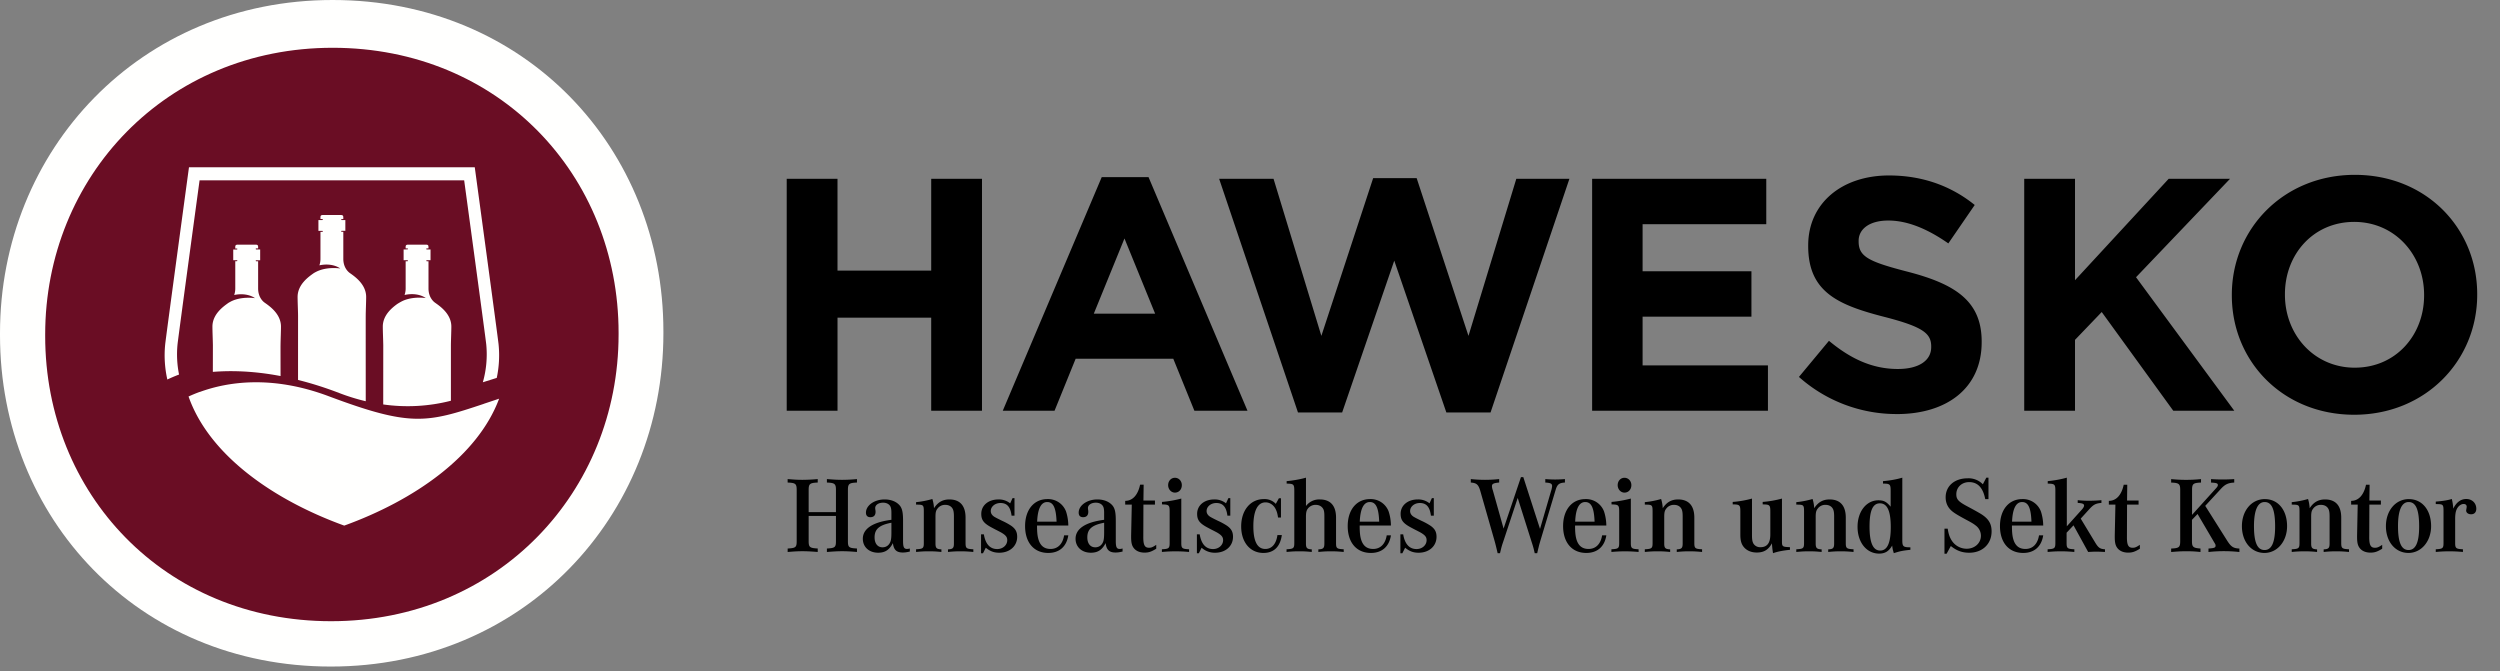 <svg width="108" height="29" viewBox="0 0 108 29" xmlns="http://www.w3.org/2000/svg">
    <rect x="0" y="0" width="108" height="29" fill="#808080" stroke="none"/>
    <g fill="none" fill-rule="evenodd">
        <path d="M28.659 14.397v-.08C28.659 6.404 22.689 0 14.368 0 6.048 0 0 6.483 0 14.397v.08c0 7.914 5.97 14.318 14.29 14.318 8.321 0 14.369-6.483 14.369-14.398" fill="#FFFFFE"/>
        <path d="M26.723 14.45v-.069c0-6.808-5.16-12.317-12.352-12.317S1.952 7.641 1.952 14.45v.069c0 6.808 5.16 12.317 12.352 12.317 7.191 0 12.419-5.577 12.419-12.386" fill="#6A0D24"/>
        <path d="M21.46 16.325c.098-.467.129-.952.078-1.455-.031-.31-1.028-7.645-1.028-7.645H8.164s-.996 7.335-1.027 7.645a4.748 4.748 0 0 0 .092 1.525c.147-.07.315-.143.506-.215a4.412 4.412 0 0 1-.065-1.311c.029-.288.952-7.08.952-7.08h11.43s.924 6.792.953 7.08a4.417 4.417 0 0 1-.146 1.645l.601-.189" fill="#FFFFFE"/>
        <path d="M19.479 14.912c.002-.22.019-.602.019-.802 0-.562-.515-.898-.713-1.04-.082-.06-.274-.248-.274-.607v-1.176h-.069c-.014 0-.025-.01-.025-.022 0-.013.011-.023.025-.023h.157v-.466h-.159c-.014 0-.025-.01-.025-.022 0-.013.011-.023.025-.023h.07v-.025c0-.065.01-.136-.095-.136h-.795c-.105 0-.096.071-.096.136v.024h.073c.014 0 .025.01.025.023 0 .012-.011.022-.025.022h-.073v.001h-.088v.466h.161c.014 0 .025.01.025.022 0 .012-.011.023-.025.023h-.073v1.176c0 .11-.02.202-.047.28.593-.129.917.134.917.134s-.564-.092-1.028.137a2.768 2.768 0 0 0-.197.113c-.23.165-.632.486-.632.983 0 .2.017.582.02.802l-.002 2.56a7.496 7.496 0 0 0 2.924-.16v-2.4m-3.68-1.28c.002-.22.019-.603.019-.802 0-.562-.515-.899-.713-1.041-.082-.06-.274-.247-.274-.607v-1.167h-.067c-.014 0-.025-.01-.025-.023 0-.012.011-.022.025-.022h.145l.007.002h.003v-.466h-.153c-.014 0-.025-.01-.025-.022 0-.012.011-.022.025-.022h.065v-.037c0-.064.009-.136-.096-.136h-.795c-.106 0-.096.072-.096.136v.036h.077c.014 0 .025.01.025.023 0 .012-.011.022-.025.022h-.165v.466h.165c.014 0 .025.01.025.023 0 .012-.011.022-.025.022h-.077v1.165c0 .11-.019.2-.046.28.582-.122.9.136.9.136s-.565-.092-1.028.138a1.903 1.903 0 0 0-.114.062c-.205.147-.7.48-.7 1.032 0 .2.018.581.02.801l-.001 2.782c.56.14 1.151.324 1.776.564.394.152.777.268 1.149.356-.001-1.452-.002-3.654-.001-3.702m-3.68 1.28c.002-.22.019-.601.019-.8 0-.563-.515-.9-.713-1.042-.082-.059-.274-.247-.274-.606v-1.176h-.079c-.013 0-.024-.01-.024-.022 0-.013.01-.023.024-.023h.167v-.466H11.072c-.013 0-.024-.01-.024-.023s.01-.023.024-.023h.079v-.024c0-.065.009-.136-.096-.136h-.795c-.105 0-.096.071-.096.136v.029h.065c.014 0 .025.01.025.022 0 .012-.01.022-.025.022h-.148l-.005-.002v.465l.005-.002h.148c.014 0 .025.01.025.022 0 .013-.01.023-.025.023h-.065v1.178a.85.85 0 0 1-.047.281c.58-.12.899.137.899.137s-.565-.092-1.029.137c-.034.018-.075.04-.116.064-.208.149-.694.481-.694 1.028 0 .2.017.582.02.802l-.002 1.153c.821-.066 1.798-.035 2.925.18-.001-.707-.002-1.293-.001-1.333" fill="#FFFFFE"/>
        <path d="M20.9 17.444a.024.024 0 0 0-.002.003c-2.467.825-3.156.998-6.703-.332-2.468-.925-4.382-.614-5.562-.183v-.004c-.18.066-.343.134-.488.201.891 2.535 3.669 4.47 6.726 5.577 3.019-1.094 5.765-2.995 6.691-5.483l-.662.221" fill="#FFFFFE"/>
        <g fill="#000">
            <path d="M33.987 17.745h2.194v-4.023h4.047v4.023h2.194V7.725h-2.194v3.964H36.18V7.725h-2.194v10.02zm9.332 0h2.237l.912-2.247h4.218l.912 2.247h2.294L49.617 7.653h-2.023l-4.275 10.092zm3.933-4.194 1.325-3.25 1.325 3.25h-2.65zm8.82 4.266h1.909l2.251-6.557 2.25 6.557h1.91l3.406-10.092h-2.294l-2.066 6.785L61.2 7.696H59.32l-2.237 6.814-2.066-6.785h-2.35l3.405 10.092zm12.709-.072h7.594v-1.961H70.96V13.68h4.702v-1.961H70.96V9.685h5.343v-1.96H68.78v10.02zm13.165.143c2.151 0 3.662-1.116 3.662-3.106v-.029c0-1.746-1.14-2.476-3.163-3.006-1.725-.444-2.152-.659-2.152-1.317V10.4c0-.486.442-.873 1.283-.873.84 0 1.71.373 2.592.988l1.14-1.66c-1.011-.817-2.25-1.275-3.704-1.275-2.037 0-3.49 1.202-3.49 3.02v.03c0 1.99 1.296 2.548 3.305 3.063 1.667.43 2.009.716 2.009 1.274v.029c0 .586-.542.944-1.44.944-1.14 0-2.08-.472-2.977-1.217l-1.297 1.56a6.329 6.329 0 0 0 4.232 1.604zm5.5-.143h2.194v-3.063l1.154-1.203 3.092 4.266h2.636l-4.246-5.769 4.06-4.251h-2.65l-4.046 4.38v-4.38h-2.194v10.02zm14.255.172c3.078 0 5.314-2.334 5.314-5.182v-.029c0-2.849-2.208-5.153-5.285-5.153-3.078 0-5.315 2.333-5.315 5.182v.028c0 2.849 2.208 5.154 5.286 5.154zm.029-2.033c-1.768 0-3.021-1.431-3.021-3.149v-.029c0-1.718 1.225-3.12 2.992-3.12s3.02 1.431 3.02 3.149v.028c0 1.718-1.225 3.12-2.991 3.12zM34.934 22.123v-.954c0-.267.052-.31.392-.323v-.15a7.577 7.577 0 0 1-.662.033c-.214 0-.358-.01-.638-.033v.15c.345.013.391.056.391.323v2.204c0 .271-.041.304-.39.323v.15c.283-.024.432-.033.637-.033.205 0 .359.009.662.032v-.15c-.345-.018-.392-.056-.392-.322v-1.086h1.179v1.086c0 .271-.042.304-.391.323v.15c.303-.024.456-.033.661-.033.205 0 .354.009.638.032v-.15c-.35-.018-.391-.05-.391-.322v-2.204c0-.267.051-.31.391-.323v-.15a6.791 6.791 0 0 1-.638.033c-.214 0-.368-.01-.661-.033v.15c.34.013.391.056.391.323v.954h-1.179zm4.37 1.573a.502.502 0 0 1-.12.018c-.135 0-.172-.08-.172-.35v-.866c0-.342-.033-.506-.121-.632-.136-.183-.378-.29-.676-.29-.442 0-.806.257-.806.57 0 .127.066.197.191.197.145 0 .224-.08.224-.23 0-.018 0-.046-.005-.07-.01-.07-.01-.08-.01-.098 0-.13.145-.229.34-.229.131 0 .238.047.3.136.04.06.06.145.06.304v.3c-.811.102-1.235.388-1.235.818 0 .356.27.604.662.604.298 0 .484-.122.638-.416.032.29.158.407.424.407.102 0 .167-.01.307-.042v-.131zm-.795-.679c0 .173-.01.286-.038.37-.056.163-.182.257-.344.257-.215 0-.345-.164-.345-.43 0-.356.2-.53.727-.632v.435zm1.065-1.217c.326 0 .335.014.335.318v1.339c0 .23-.037.257-.335.272v.116c.242-.023.368-.028.55-.028.186 0 .317.005.545.028v-.112c-.21-.01-.256-.056-.256-.257v-1.151c0-.179.018-.263.079-.342a.401.401 0 0 1 .345-.173c.14 0 .251.056.312.159.041.07.06.164.06.341v1.166c0 .201-.046.248-.256.257v.112c.224-.023.359-.028.54-.028.191 0 .312.005.555.028v-.116c-.298-.015-.336-.042-.336-.272v-1.095c0-.515-.242-.786-.698-.786-.29 0-.494.117-.666.379a1.535 1.535 0 0 0-.07-.398 3.813 3.813 0 0 1-.704.136v.107zm2.807 2.102h.084l.121-.24c.191.155.354.216.583.216.451 0 .773-.285.773-.688 0-.215-.075-.35-.266-.482a2.845 2.845 0 0 0-.386-.21c-.26-.127-.26-.131-.335-.173-.103-.066-.154-.15-.154-.248 0-.192.186-.347.419-.347.284 0 .433.169.48.548h.126v-.758h-.084l-.103.224a.773.773 0 0 0-.507-.168c-.434 0-.741.257-.741.622 0 .267.107.407.438.585.13.07.21.112.233.122.172.089.172.089.204.108.187.112.247.191.247.322 0 .215-.19.384-.433.384-.312 0-.508-.215-.577-.636h-.122v.819zm3.589-.777c-.06.374-.27.59-.587.59-.266 0-.433-.132-.517-.398-.047-.15-.066-.323-.066-.613h1.351a2.028 2.028 0 0 0-.097-.604.827.827 0 0 0-.806-.539c-.583 0-.964.464-.964 1.166 0 .716.386 1.16 1 1.16.48 0 .793-.275.867-.762h-.181zm-1.165-.59c.024-.562.172-.847.433-.847.266 0 .382.248.406.847h-.839zm3.69 1.16a.504.504 0 0 1-.121.02c-.135 0-.172-.08-.172-.351v-.866c0-.342-.033-.506-.121-.632-.135-.183-.378-.29-.676-.29-.442 0-.806.257-.806.57 0 .127.066.197.191.197.145 0 .224-.08.224-.23 0-.018 0-.046-.005-.07-.01-.07-.01-.08-.01-.098 0-.13.145-.229.341-.229.13 0 .238.047.298.136.042.06.06.145.06.304v.3c-.81.102-1.234.388-1.234.818 0 .356.27.604.662.604.298 0 .484-.122.638-.416.032.29.158.407.424.407.102 0 .167-.01.307-.042v-.131zm-.796-.678c0 .173-.01.286-.037.37-.056.163-.182.257-.345.257-.215 0-.345-.164-.345-.43 0-.356.2-.53.727-.632v.435zm2.251.52c-.153.102-.214.126-.312.126-.19 0-.251-.122-.247-.487l.005-1.376h.498v-.177h-.498l.01-.684h-.154c-.093.445-.322.698-.643.698v.163h.284l-.028 1.339v.056c0 .215.023.342.088.444.094.15.266.234.49.234.181 0 .293-.037.507-.168v-.168zm1.082-1.999c-.265.07-.554.122-.834.145v.108c.303.004.331.033.331.309v1.357c0 .23-.037.257-.335.272v.116a6.25 6.25 0 0 1 1.174 0v-.116c-.299-.015-.336-.042-.336-.272v-1.919zm-.275-.898c-.167 0-.293.14-.293.318s.13.323.293.323c.173 0 .298-.136.298-.323 0-.178-.13-.318-.298-.318zm.949 3.262h.084l.12-.24a.843.843 0 0 0 .583.216c.452 0 .773-.285.773-.688 0-.215-.074-.35-.265-.482a2.889 2.889 0 0 0-.387-.21c-.26-.127-.26-.131-.335-.173-.103-.066-.154-.15-.154-.248 0-.192.186-.347.42-.347.283 0 .432.169.479.548h.125v-.758h-.083l-.103.224a.773.773 0 0 0-.507-.168c-.434 0-.74.257-.74.622 0 .267.106.407.437.585.13.07.21.112.233.122.172.089.172.089.205.108.186.112.247.191.247.322 0 .215-.191.384-.434.384-.312 0-.507-.215-.577-.636h-.121v.819zm3.632-2.378h-.089l-.134.243a.664.664 0 0 0-.518-.206c-.577 0-.978.483-.978 1.18 0 .683.387 1.146.96 1.146.452 0 .726-.266.796-.772h-.19c-.052.384-.243.6-.523.6-.344 0-.517-.328-.517-.979 0-.674.187-1.034.527-1.034.182 0 .35.112.438.295.051.103.074.182.102.36h.126v-.833zm.245-.632c.303.005.331.029.331.314v2.25c0 .23-.037.258-.335.273v.116c.242-.023.363-.028.55-.028.186 0 .316.005.54.028v-.112c-.205-.01-.252-.056-.252-.257v-1.151c0-.174.02-.263.075-.342a.413.413 0 0 1 .345-.173c.14 0 .251.056.316.159.047.075.06.164.06.341v1.166c0 .201-.046.248-.26.257v.112c.228-.023.363-.028.545-.028.191 0 .312.005.55.028v-.116c-.299-.015-.331-.042-.331-.272v-1.095c0-.515-.242-.786-.699-.786a.709.709 0 0 0-.6.285v-1.226c-.238.07-.588.13-.835.15v.107zm4.324 2.233c-.06.374-.27.59-.587.59-.265 0-.433-.132-.517-.398-.047-.15-.065-.323-.065-.613h1.35a2.028 2.028 0 0 0-.097-.604.826.826 0 0 0-.806-.539c-.582 0-.964.464-.964 1.166 0 .716.386 1.16 1.001 1.16.48 0 .792-.275.867-.762h-.182zm-1.165-.59c.024-.562.173-.847.434-.847.265 0 .382.248.405.847h-.839zm1.755 1.367h.084l.121-.24c.19.155.354.216.582.216.452 0 .774-.285.774-.688 0-.215-.075-.35-.266-.482a2.862 2.862 0 0 0-.387-.21c-.26-.127-.26-.131-.335-.173-.102-.066-.153-.15-.153-.248 0-.192.186-.347.419-.347.284 0 .433.169.48.548h.125v-.758h-.084l-.102.224a.773.773 0 0 0-.508-.168c-.433 0-.74.257-.74.622 0 .267.106.407.437.585.13.07.21.112.233.122.172.089.172.089.205.108.187.112.247.191.247.322 0 .215-.191.384-.433.384-.312 0-.508-.215-.578-.636h-.121v.819zm4.304-.005c.047-.192.056-.234.07-.281.023-.084.032-.108.084-.262l.61-1.844.605 1.914c.066.197.098.328.13.473h.108c.019-.089.042-.183.065-.272.014-.07.038-.145.075-.276l.657-2.19c.07-.234.153-.3.4-.313v-.15a4.783 4.783 0 0 1-.848 0v.15c.229.013.294.046.294.154a.847.847 0 0 1-.042.201l-.48 1.648-.722-2.237h-.102l-.75 2.223-.466-1.657a.576.576 0 0 1-.037-.173c0-.103.065-.136.312-.16v-.149a5.71 5.71 0 0 1-1.225 0v.15c.246.018.326.084.405.346l.629 2.2c.032.116.07.27.125.505h.103zm4.411-.772c-.06.374-.27.59-.587.59-.265 0-.433-.132-.517-.398-.046-.15-.065-.323-.065-.613h1.35a2.028 2.028 0 0 0-.097-.604.826.826 0 0 0-.806-.539c-.582 0-.964.464-.964 1.166 0 .716.387 1.16 1.001 1.16.48 0 .793-.275.867-.762h-.182zm-1.164-.59c.023-.562.172-.847.433-.847.265 0 .382.248.405.847h-.838zm2.404-.997c-.266.07-.554.122-.834.145v.108c.303.004.331.033.331.309v1.357c0 .23-.037.257-.336.272v.116a6.259 6.259 0 0 1 1.174 0v-.116c-.298-.015-.335-.042-.335-.272v-1.919zm-.275-.898c-.168 0-.293.14-.293.318s.13.323.293.323c.173 0 .298-.136.298-.323 0-.178-.13-.318-.298-.318zm.88 1.16c.326 0 .335.014.335.318v1.339c0 .23-.037.257-.336.272v.116c.243-.023.369-.028.55-.028.187 0 .317.005.545.028v-.112c-.21-.01-.256-.056-.256-.257v-1.151c0-.179.019-.263.08-.342a.401.401 0 0 1 .344-.173c.14 0 .251.056.312.159.042.07.06.164.06.341v1.166c0 .201-.046.248-.255.257v.112c.223-.023.358-.028.54-.028.19 0 .312.005.554.028v-.116c-.298-.015-.335-.042-.335-.272v-1.095c0-.515-.243-.786-.7-.786-.288 0-.493.117-.665.379a1.524 1.524 0 0 0-.07-.398 3.805 3.805 0 0 1-.704.136v.107zm3.796-.01c.303 0 .33.029.33.31v.997c0 .238.038.383.126.505.126.173.331.267.583.267.307 0 .503-.117.656-.398a3.5 3.5 0 0 0 .047.426c.196-.07.443-.117.731-.145v-.113l-.055-.004c-.257-.01-.29-.033-.29-.225v-1.872a4.46 4.46 0 0 1-.833.145v.108c.303 0 .33.028.33.309v.992c0 .365-.14.547-.423.547a.34.34 0 0 1-.299-.144c-.05-.08-.07-.173-.07-.37v-1.587c-.246.07-.563.127-.833.145v.108zm2.747.01c.326 0 .335.014.335.318v1.339c0 .23-.036.257-.335.272v.116c.242-.023.368-.028.55-.028.186 0 .317.005.545.028v-.112c-.21-.01-.257-.056-.257-.257v-1.151c0-.179.02-.263.08-.342a.4.4 0 0 1 .344-.173c.14 0 .252.056.312.159.042.07.061.164.061.341v1.166c0 .201-.047.248-.256.257v.112c.224-.023.358-.028.54-.028.191 0 .312.005.554.028v-.116c-.298-.015-.335-.042-.335-.272v-1.095c0-.515-.242-.786-.699-.786-.288 0-.494.117-.666.379a1.524 1.524 0 0 0-.07-.398 3.81 3.81 0 0 1-.703.136v.107zm4.93 1.844c-.313 0-.35-.037-.35-.309v-2.7c-.247.075-.564.13-.834.15v.107c.303 0 .33.029.33.314v.683c-.18-.215-.297-.276-.53-.276-.517 0-.9.482-.9 1.147 0 .674.392 1.156.932 1.156.257 0 .424-.103.564-.347.01.089.019.127.023.16.01.032.014.046.047.168.28-.089.372-.108.717-.145v-.108zm-1.319-1.9c.321 0 .47.333.47 1.03 0 .683-.149 1.01-.456 1.01-.312 0-.461-.341-.461-1.038 0-.688.14-1.002.447-1.002zm2.79 1.095v1.081h.093l.182-.332c.256.206.49.29.796.29.569 0 .965-.379.965-.922 0-.327-.126-.538-.438-.74-.112-.07-.303-.177-.61-.341-.387-.206-.476-.304-.476-.524 0-.3.234-.524.555-.524.368 0 .6.243.694.734h.14v-.926h-.093l-.15.286a.86.86 0 0 0-.657-.258c-.563 0-.95.332-.95.819 0 .22.075.403.22.548.107.107.255.2.637.407.289.154.34.187.438.262a.555.555 0 0 1 .229.444c0 .319-.266.562-.615.562a.765.765 0 0 1-.648-.356c-.093-.15-.135-.276-.172-.51H84zm4.085.286c-.06.374-.27.59-.587.59-.266 0-.433-.132-.517-.398-.047-.15-.066-.323-.066-.613h1.351a2.036 2.036 0 0 0-.098-.604.826.826 0 0 0-.805-.539c-.583 0-.965.464-.965 1.166 0 .716.387 1.16 1.002 1.16.48 0 .792-.275.866-.762h-.181zm-1.165-.59c.023-.562.172-.847.433-.847.266 0 .382.248.405.847h-.838zm2.366.201v-2.101c-.252.07-.522.121-.825.15v.107c.303.005.33.029.33.314v2.25c0 .23-.036.258-.335.273v.116c.256-.023.396-.028.573-.028.182 0 .322.005.582.028v-.116c-.298-.015-.335-.042-.335-.272v-.444l.299-.319.633 1.151c.158-.009.242-.014.349-.014.102 0 .196.005.377.014v-.116c-.214-.015-.284-.061-.428-.3l-.62-1.025.391-.43c.173-.183.261-.225.504-.249v-.117a6.239 6.239 0 0 1-.54.024 4.51 4.51 0 0 1-.485-.024v.117c.205.014.275.042.275.117 0 .043-.037.108-.102.178l-.643.716zm3.156.8c-.154.103-.214.127-.312.127-.19 0-.252-.122-.247-.487l.005-1.376h.498v-.177h-.498l.009-.684h-.153c-.094.445-.322.698-.643.698v.163h.284l-.028 1.339v.056c0 .215.023.342.088.444.094.15.266.234.49.234.181 0 .293-.037.507-.168v-.168zm2.254-1.296V21.17c0-.267.047-.31.387-.323v-.15a6.317 6.317 0 0 1-1.29 0v.15c.34.013.391.056.391.323v2.204c0 .266-.046.309-.391.323v.15c.275-.024.424-.033.662-.033.237 0 .372.009.605.032v-.15c-.317-.023-.368-.065-.368-.322v-.917l.242-.253.708 1.207c.065.108.07.117.07.16 0 .088-.051.107-.307.126v.15a6.088 6.088 0 0 1 1.336 0v-.15c-.26-.01-.358-.075-.526-.337l-.95-1.507.685-.744c.176-.187.307-.249.568-.262v-.15a7.165 7.165 0 0 1-1.002 0v.15c.243.013.294.033.294.107 0 .038-.019.075-.075.136l-1.039 1.151zm3.146-.679c-.573 0-.992.497-.992 1.17 0 .675.41 1.156.973 1.156.554 0 .978-.5.978-1.155 0-.698-.387-1.17-.96-1.17zm-.01.127c.312 0 .452.328.452 1.058 0 .688-.15 1.015-.456 1.015-.312 0-.457-.327-.457-1.03 0-.687.159-1.043.461-1.043zm1.17.112c.326 0 .336.014.336.318v1.339c0 .23-.037.257-.336.272v.116a4.95 4.95 0 0 1 .55-.028c.186 0 .317.005.545.028v-.112c-.21-.01-.256-.056-.256-.257v-1.151c0-.179.019-.263.079-.342a.401.401 0 0 1 .345-.173c.14 0 .251.056.312.159.042.07.06.164.06.341v1.166c0 .201-.046.248-.256.257v.112c.224-.023.359-.028.54-.028.191 0 .312.005.555.028v-.116c-.298-.015-.336-.042-.336-.272v-1.095c0-.515-.242-.786-.698-.786-.289 0-.494.117-.666.379a1.535 1.535 0 0 0-.07-.398 3.81 3.81 0 0 1-.704.136v.107zm3.908 1.737c-.154.102-.214.126-.312.126-.191 0-.252-.122-.247-.487l.005-1.376h.498v-.177h-.498l.01-.684h-.155c-.093.445-.321.698-.643.698v.163h.284l-.027 1.339v.056c0 .215.023.342.088.444.093.15.266.234.489.234.182 0 .294-.037.508-.168v-.168zm1.153-1.976c-.573 0-.992.497-.992 1.17 0 .675.41 1.156.974 1.156.554 0 .978-.5.978-1.155 0-.698-.387-1.17-.96-1.17zm-.01.127c.313 0 .453.328.453 1.058 0 .688-.15 1.015-.457 1.015-.312 0-.456-.327-.456-1.03 0-.687.158-1.043.46-1.043zm1.171.089c.326 0 .335.01.335.323v1.357c0 .23-.037.257-.335.272v.116a6.119 6.119 0 0 1 1.174 0v-.116c-.298-.015-.336-.042-.336-.272v-1.044c0-.173.019-.304.06-.397.066-.15.187-.244.308-.244.08 0 .13.047.13.113 0 .028-.004.05-.013.103-.005.028-.01.05-.01.065 0 .098.089.164.215.164.14 0 .223-.09.223-.24 0-.242-.181-.42-.433-.42-.238 0-.424.14-.563.416a2.263 2.263 0 0 0-.061-.416c-.205.06-.4.089-.694.112v.108z"/>
        </g>
    </g>
</svg>
